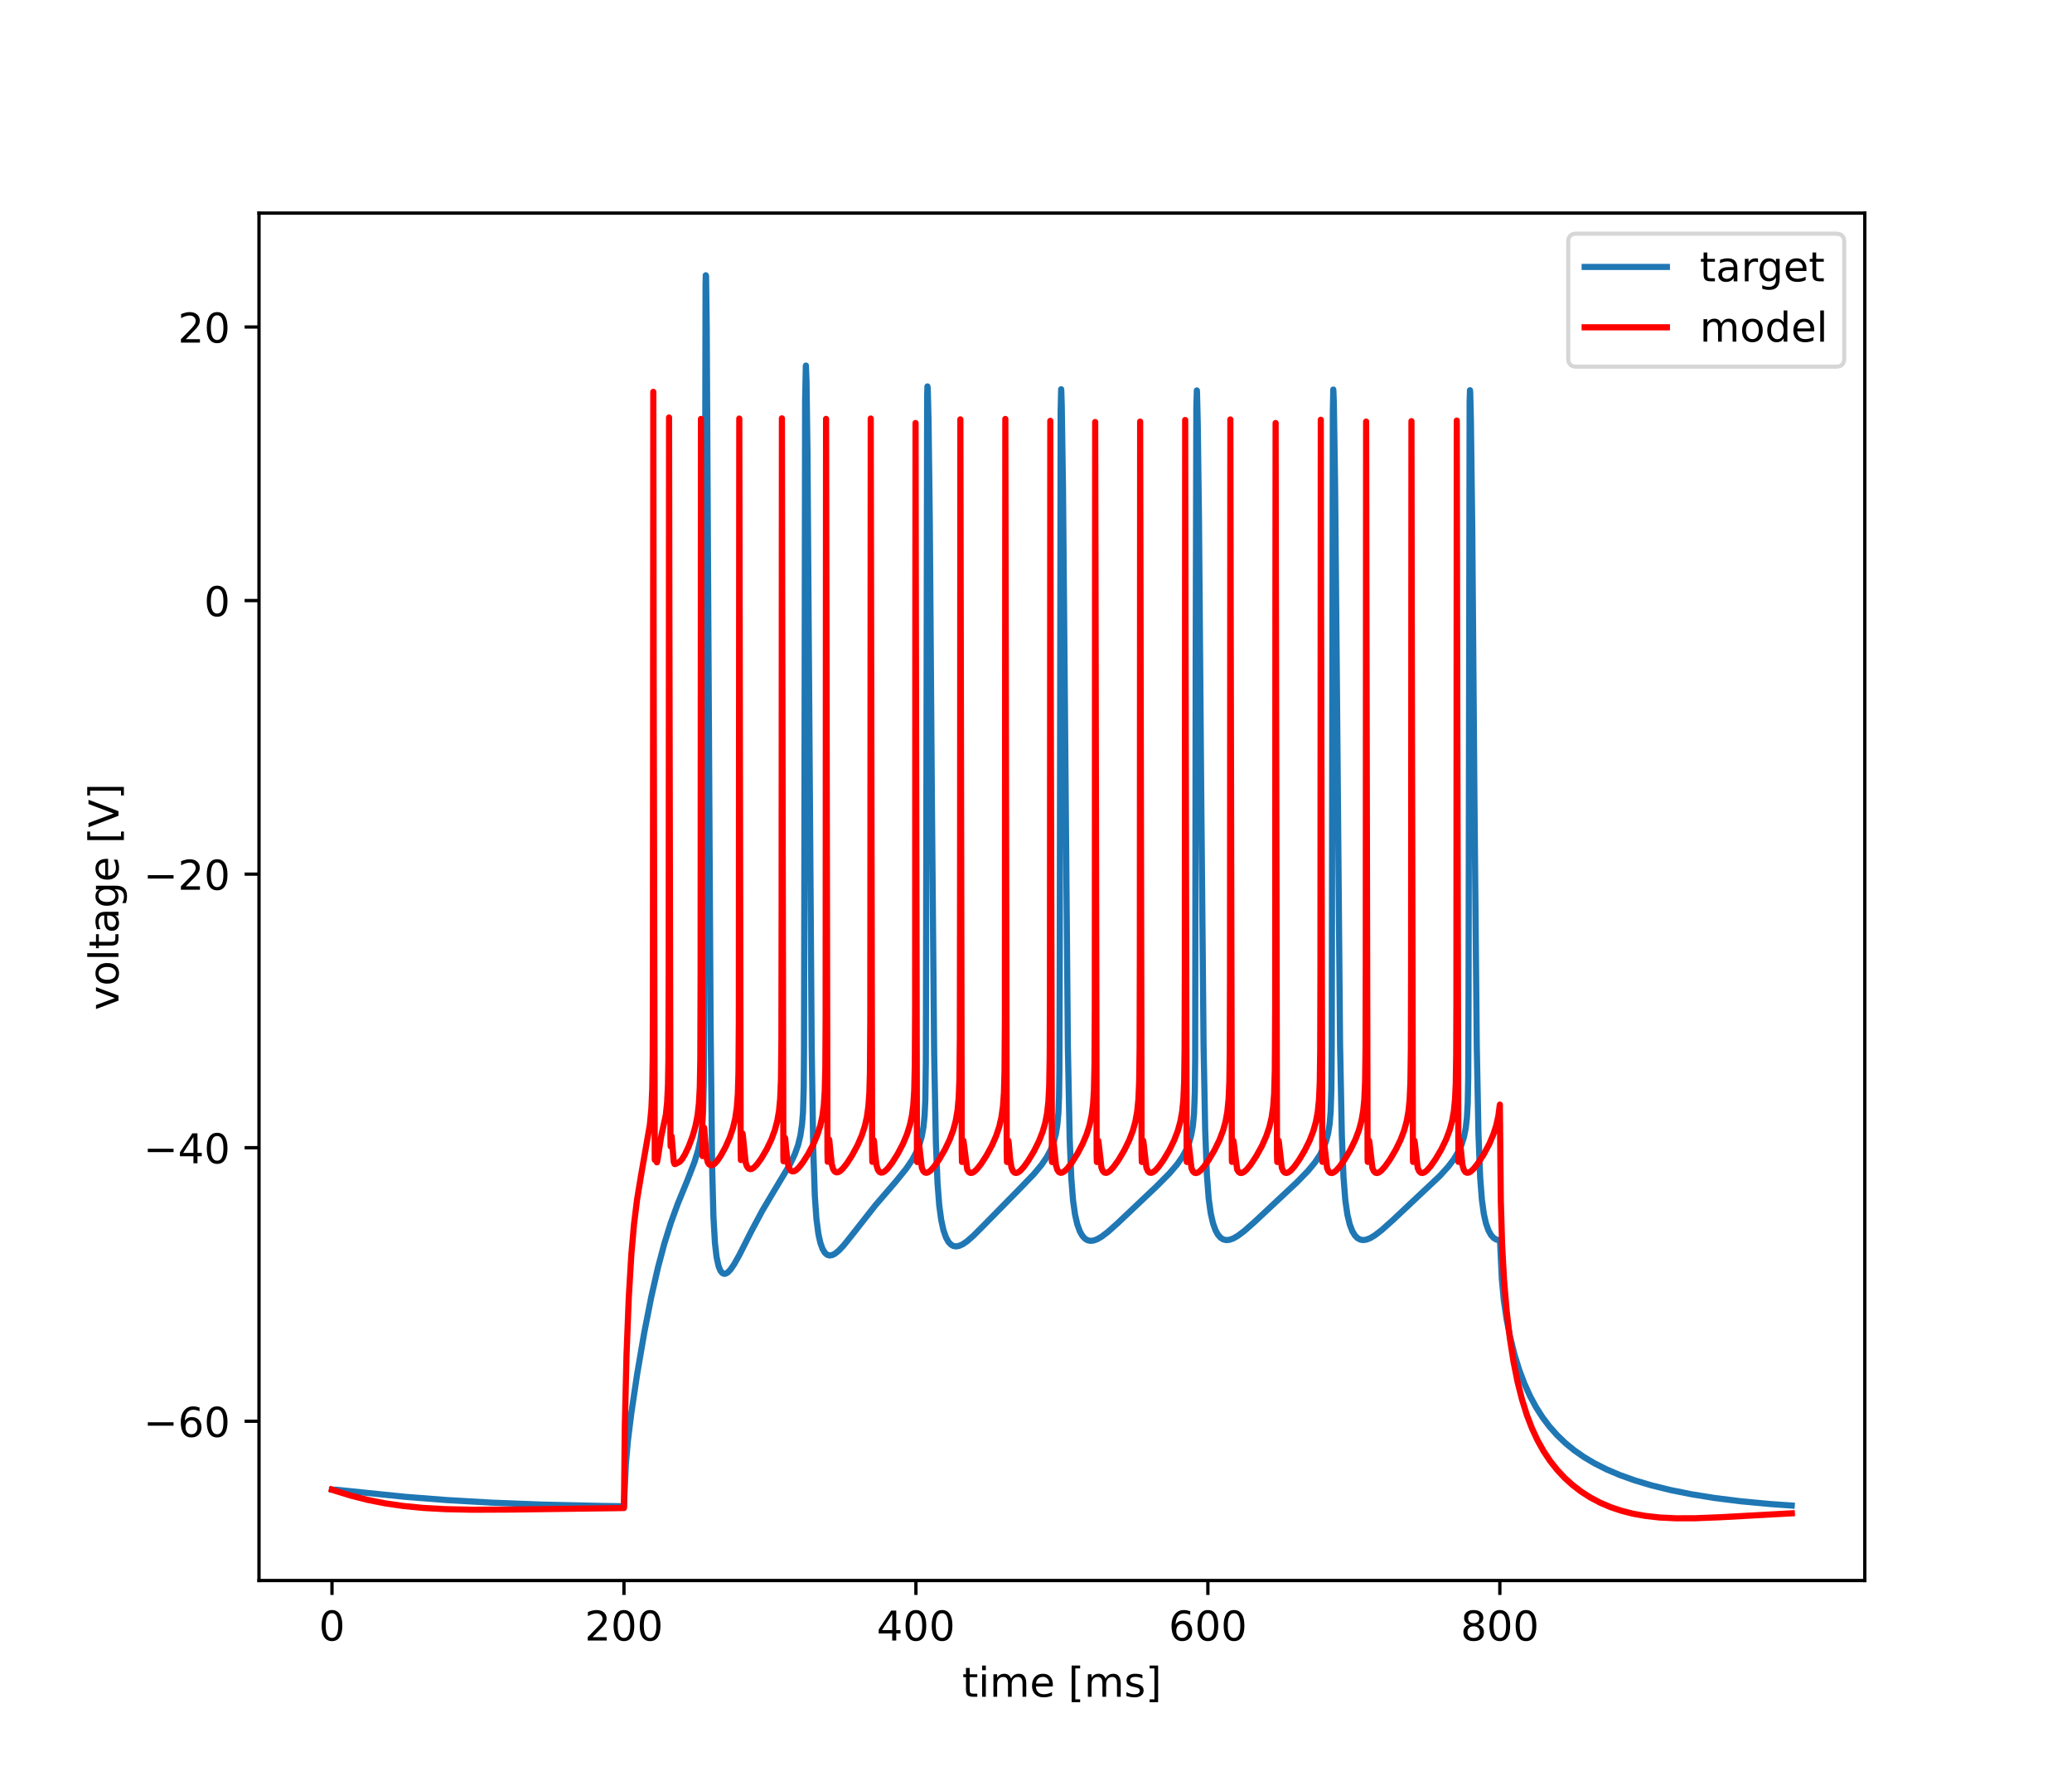 <?xml version="1.0" encoding="utf-8" standalone="no"?>
<!DOCTYPE svg PUBLIC "-//W3C//DTD SVG 1.1//EN"
  "http://www.w3.org/Graphics/SVG/1.1/DTD/svg11.dtd">
<!-- Created with matplotlib (https://matplotlib.org/) -->
<svg height="432pt" version="1.1" viewBox="0 0 504 432" width="504pt" xmlns="http://www.w3.org/2000/svg" xmlns:xlink="http://www.w3.org/1999/xlink">
 <defs>
  <style type="text/css">*{stroke-linecap:butt;stroke-linejoin:round;}</style>
 </defs>
 <g id="figure_1">
  <g id="patch_1">
   <path d="M 0 432 
L 504 432 
L 504 0 
L 0 0 
z
" style="fill:#ffffff;"/>
  </g>
  <g id="axes_1">
   <g id="patch_2">
    <path d="M 63 384.48 
L 453.6 384.48 
L 453.6 51.84 
L 63 51.84 
z
" style="fill:#ffffff;"/>
   </g>
   <g id="matplotlib.axis_1">
    <g id="xtick_1">
     <g id="line2d_1">
      <defs>
       <path d="M 0 0 
L 0 3.5 
" id="m7a69e74889" style="stroke:#000000;stroke-width:0.8;"/>
      </defs>
      <g>
       <use style="stroke:#000000;stroke-width:0.8;" x="80.755" xlink:href="#m7a69e74889" y="384.48"/>
      </g>
     </g>
     <g id="text_1">
      <!-- 0 -->
      <g transform="translate(77.573 399.078)scale(0.1 -0.1)">
       <defs>
        <path d="M 31.781 66.406 
Q 24.172 66.406 20.328 58.906 
Q 16.5 51.422 16.5 36.375 
Q 16.5 21.391 20.328 13.891 
Q 24.172 6.391 31.781 6.391 
Q 39.453 6.391 43.281 13.891 
Q 47.125 21.391 47.125 36.375 
Q 47.125 51.422 43.281 58.906 
Q 39.453 66.406 31.781 66.406 
z
M 31.781 74.219 
Q 44.047 74.219 50.516 64.516 
Q 56.984 54.828 56.984 36.375 
Q 56.984 17.969 50.516 8.266 
Q 44.047 -1.422 31.781 -1.422 
Q 19.531 -1.422 13.062 8.266 
Q 6.594 17.969 6.594 36.375 
Q 6.594 54.828 13.062 64.516 
Q 19.531 74.219 31.781 74.219 
z
" id="DejaVuSans-48"/>
       </defs>
       <use xlink:href="#DejaVuSans-48"/>
      </g>
     </g>
    </g>
    <g id="xtick_2">
     <g id="line2d_2">
      <g>
       <use style="stroke:#000000;stroke-width:0.8;" x="151.773" xlink:href="#m7a69e74889" y="384.48"/>
      </g>
     </g>
     <g id="text_2">
      <!-- 200 -->
      <g transform="translate(142.229 399.078)scale(0.1 -0.1)">
       <defs>
        <path d="M 19.188 8.297 
L 53.609 8.297 
L 53.609 0 
L 7.328 0 
L 7.328 8.297 
Q 12.938 14.109 22.625 23.891 
Q 32.328 33.688 34.812 36.531 
Q 39.547 41.844 41.422 45.531 
Q 43.312 49.219 43.312 52.781 
Q 43.312 58.594 39.234 62.25 
Q 35.156 65.922 28.609 65.922 
Q 23.969 65.922 18.812 64.312 
Q 13.672 62.703 7.812 59.422 
L 7.812 69.391 
Q 13.766 71.781 18.938 73 
Q 24.125 74.219 28.422 74.219 
Q 39.75 74.219 46.484 68.547 
Q 53.219 62.891 53.219 53.422 
Q 53.219 48.922 51.531 44.891 
Q 49.859 40.875 45.406 35.406 
Q 44.188 33.984 37.641 27.219 
Q 31.109 20.453 19.188 8.297 
z
" id="DejaVuSans-50"/>
       </defs>
       <use xlink:href="#DejaVuSans-50"/>
       <use x="63.623" xlink:href="#DejaVuSans-48"/>
       <use x="127.246" xlink:href="#DejaVuSans-48"/>
      </g>
     </g>
    </g>
    <g id="xtick_3">
     <g id="line2d_3">
      <g>
       <use style="stroke:#000000;stroke-width:0.8;" x="222.791" xlink:href="#m7a69e74889" y="384.48"/>
      </g>
     </g>
     <g id="text_3">
      <!-- 400 -->
      <g transform="translate(213.247 399.078)scale(0.1 -0.1)">
       <defs>
        <path d="M 37.797 64.312 
L 12.891 25.391 
L 37.797 25.391 
z
M 35.203 72.906 
L 47.609 72.906 
L 47.609 25.391 
L 58.016 25.391 
L 58.016 17.188 
L 47.609 17.188 
L 47.609 0 
L 37.797 0 
L 37.797 17.188 
L 4.891 17.188 
L 4.891 26.703 
z
" id="DejaVuSans-52"/>
       </defs>
       <use xlink:href="#DejaVuSans-52"/>
       <use x="63.623" xlink:href="#DejaVuSans-48"/>
       <use x="127.246" xlink:href="#DejaVuSans-48"/>
      </g>
     </g>
    </g>
    <g id="xtick_4">
     <g id="line2d_4">
      <g>
       <use style="stroke:#000000;stroke-width:0.8;" x="293.809" xlink:href="#m7a69e74889" y="384.48"/>
      </g>
     </g>
     <g id="text_4">
      <!-- 600 -->
      <g transform="translate(284.265 399.078)scale(0.1 -0.1)">
       <defs>
        <path d="M 33.016 40.375 
Q 26.375 40.375 22.484 35.828 
Q 18.609 31.297 18.609 23.391 
Q 18.609 15.531 22.484 10.953 
Q 26.375 6.391 33.016 6.391 
Q 39.656 6.391 43.531 10.953 
Q 47.406 15.531 47.406 23.391 
Q 47.406 31.297 43.531 35.828 
Q 39.656 40.375 33.016 40.375 
z
M 52.594 71.297 
L 52.594 62.312 
Q 48.875 64.062 45.094 64.984 
Q 41.312 65.922 37.594 65.922 
Q 27.828 65.922 22.672 59.328 
Q 17.531 52.734 16.797 39.406 
Q 19.672 43.656 24.016 45.922 
Q 28.375 48.188 33.594 48.188 
Q 44.578 48.188 50.953 41.516 
Q 57.328 34.859 57.328 23.391 
Q 57.328 12.156 50.688 5.359 
Q 44.047 -1.422 33.016 -1.422 
Q 20.359 -1.422 13.672 8.266 
Q 6.984 17.969 6.984 36.375 
Q 6.984 53.656 15.188 63.938 
Q 23.391 74.219 37.203 74.219 
Q 40.922 74.219 44.703 73.484 
Q 48.484 72.75 52.594 71.297 
z
" id="DejaVuSans-54"/>
       </defs>
       <use xlink:href="#DejaVuSans-54"/>
       <use x="63.623" xlink:href="#DejaVuSans-48"/>
       <use x="127.246" xlink:href="#DejaVuSans-48"/>
      </g>
     </g>
    </g>
    <g id="xtick_5">
     <g id="line2d_5">
      <g>
       <use style="stroke:#000000;stroke-width:0.8;" x="364.827" xlink:href="#m7a69e74889" y="384.48"/>
      </g>
     </g>
     <g id="text_5">
      <!-- 800 -->
      <g transform="translate(355.284 399.078)scale(0.1 -0.1)">
       <defs>
        <path d="M 31.781 34.625 
Q 24.75 34.625 20.719 30.859 
Q 16.703 27.094 16.703 20.516 
Q 16.703 13.922 20.719 10.156 
Q 24.75 6.391 31.781 6.391 
Q 38.812 6.391 42.859 10.172 
Q 46.922 13.969 46.922 20.516 
Q 46.922 27.094 42.891 30.859 
Q 38.875 34.625 31.781 34.625 
z
M 21.922 38.812 
Q 15.578 40.375 12.031 44.719 
Q 8.5 49.078 8.5 55.328 
Q 8.5 64.062 14.719 69.141 
Q 20.953 74.219 31.781 74.219 
Q 42.672 74.219 48.875 69.141 
Q 55.078 64.062 55.078 55.328 
Q 55.078 49.078 51.531 44.719 
Q 48 40.375 41.703 38.812 
Q 48.828 37.156 52.797 32.312 
Q 56.781 27.484 56.781 20.516 
Q 56.781 9.906 50.312 4.234 
Q 43.844 -1.422 31.781 -1.422 
Q 19.734 -1.422 13.25 4.234 
Q 6.781 9.906 6.781 20.516 
Q 6.781 27.484 10.781 32.312 
Q 14.797 37.156 21.922 38.812 
z
M 18.312 54.391 
Q 18.312 48.734 21.844 45.562 
Q 25.391 42.391 31.781 42.391 
Q 38.141 42.391 41.719 45.562 
Q 45.312 48.734 45.312 54.391 
Q 45.312 60.062 41.719 63.234 
Q 38.141 66.406 31.781 66.406 
Q 25.391 66.406 21.844 63.234 
Q 18.312 60.062 18.312 54.391 
z
" id="DejaVuSans-56"/>
       </defs>
       <use xlink:href="#DejaVuSans-56"/>
       <use x="63.623" xlink:href="#DejaVuSans-48"/>
       <use x="127.246" xlink:href="#DejaVuSans-48"/>
      </g>
     </g>
    </g>
    <g id="text_6">
     <!-- time [ms] -->
     <g transform="translate(234.038 412.757)scale(0.1 -0.1)">
      <defs>
       <path d="M 18.312 70.219 
L 18.312 54.688 
L 36.812 54.688 
L 36.812 47.703 
L 18.312 47.703 
L 18.312 18.016 
Q 18.312 11.328 20.141 9.422 
Q 21.969 7.516 27.594 7.516 
L 36.812 7.516 
L 36.812 0 
L 27.594 0 
Q 17.188 0 13.234 3.875 
Q 9.281 7.766 9.281 18.016 
L 9.281 47.703 
L 2.688 47.703 
L 2.688 54.688 
L 9.281 54.688 
L 9.281 70.219 
z
" id="DejaVuSans-116"/>
       <path d="M 9.422 54.688 
L 18.406 54.688 
L 18.406 0 
L 9.422 0 
z
M 9.422 75.984 
L 18.406 75.984 
L 18.406 64.594 
L 9.422 64.594 
z
" id="DejaVuSans-105"/>
       <path d="M 52 44.188 
Q 55.375 50.25 60.062 53.125 
Q 64.75 56 71.094 56 
Q 79.641 56 84.281 50.016 
Q 88.922 44.047 88.922 33.016 
L 88.922 0 
L 79.891 0 
L 79.891 32.719 
Q 79.891 40.578 77.094 44.375 
Q 74.312 48.188 68.609 48.188 
Q 61.625 48.188 57.562 43.547 
Q 53.516 38.922 53.516 30.906 
L 53.516 0 
L 44.484 0 
L 44.484 32.719 
Q 44.484 40.625 41.703 44.406 
Q 38.922 48.188 33.109 48.188 
Q 26.219 48.188 22.156 43.531 
Q 18.109 38.875 18.109 30.906 
L 18.109 0 
L 9.078 0 
L 9.078 54.688 
L 18.109 54.688 
L 18.109 46.188 
Q 21.188 51.219 25.484 53.609 
Q 29.781 56 35.688 56 
Q 41.656 56 45.828 52.969 
Q 50 49.953 52 44.188 
z
" id="DejaVuSans-109"/>
       <path d="M 56.203 29.594 
L 56.203 25.203 
L 14.891 25.203 
Q 15.484 15.922 20.484 11.062 
Q 25.484 6.203 34.422 6.203 
Q 39.594 6.203 44.453 7.469 
Q 49.312 8.734 54.109 11.281 
L 54.109 2.781 
Q 49.266 0.734 44.188 -0.344 
Q 39.109 -1.422 33.891 -1.422 
Q 20.797 -1.422 13.156 6.188 
Q 5.516 13.812 5.516 26.812 
Q 5.516 40.234 12.766 48.109 
Q 20.016 56 32.328 56 
Q 43.359 56 49.781 48.891 
Q 56.203 41.797 56.203 29.594 
z
M 47.219 32.234 
Q 47.125 39.594 43.094 43.984 
Q 39.062 48.391 32.422 48.391 
Q 24.906 48.391 20.391 44.141 
Q 15.875 39.891 15.188 32.172 
z
" id="DejaVuSans-101"/>
       <path id="DejaVuSans-32"/>
       <path d="M 8.594 75.984 
L 29.297 75.984 
L 29.297 69 
L 17.578 69 
L 17.578 -6.203 
L 29.297 -6.203 
L 29.297 -13.188 
L 8.594 -13.188 
z
" id="DejaVuSans-91"/>
       <path d="M 44.281 53.078 
L 44.281 44.578 
Q 40.484 46.531 36.375 47.5 
Q 32.281 48.484 27.875 48.484 
Q 21.188 48.484 17.844 46.438 
Q 14.5 44.391 14.5 40.281 
Q 14.5 37.156 16.891 35.375 
Q 19.281 33.594 26.516 31.984 
L 29.594 31.297 
Q 39.156 29.25 43.188 25.516 
Q 47.219 21.781 47.219 15.094 
Q 47.219 7.469 41.188 3.016 
Q 35.156 -1.422 24.609 -1.422 
Q 20.219 -1.422 15.453 -0.562 
Q 10.688 0.297 5.422 2 
L 5.422 11.281 
Q 10.406 8.688 15.234 7.391 
Q 20.062 6.109 24.812 6.109 
Q 31.156 6.109 34.562 8.281 
Q 37.984 10.453 37.984 14.406 
Q 37.984 18.062 35.516 20.016 
Q 33.062 21.969 24.703 23.781 
L 21.578 24.516 
Q 13.234 26.266 9.516 29.906 
Q 5.812 33.547 5.812 39.891 
Q 5.812 47.609 11.281 51.797 
Q 16.75 56 26.812 56 
Q 31.781 56 36.172 55.266 
Q 40.578 54.547 44.281 53.078 
z
" id="DejaVuSans-115"/>
       <path d="M 30.422 75.984 
L 30.422 -13.188 
L 9.719 -13.188 
L 9.719 -6.203 
L 21.391 -6.203 
L 21.391 69 
L 9.719 69 
L 9.719 75.984 
z
" id="DejaVuSans-93"/>
      </defs>
      <use xlink:href="#DejaVuSans-116"/>
      <use x="39.209" xlink:href="#DejaVuSans-105"/>
      <use x="66.992" xlink:href="#DejaVuSans-109"/>
      <use x="164.404" xlink:href="#DejaVuSans-101"/>
      <use x="225.928" xlink:href="#DejaVuSans-32"/>
      <use x="257.715" xlink:href="#DejaVuSans-91"/>
      <use x="296.729" xlink:href="#DejaVuSans-109"/>
      <use x="394.141" xlink:href="#DejaVuSans-115"/>
      <use x="446.24" xlink:href="#DejaVuSans-93"/>
     </g>
    </g>
   </g>
   <g id="matplotlib.axis_2">
    <g id="ytick_1">
     <g id="line2d_6">
      <defs>
       <path d="M 0 0 
L -3.5 0 
" id="m05543da976" style="stroke:#000000;stroke-width:0.8;"/>
      </defs>
      <g>
       <use style="stroke:#000000;stroke-width:0.8;" x="63" xlink:href="#m05543da976" y="345.734"/>
      </g>
     </g>
     <g id="text_7">
      <!-- −60 -->
      <g transform="translate(34.895 349.534)scale(0.1 -0.1)">
       <defs>
        <path d="M 10.594 35.5 
L 73.188 35.5 
L 73.188 27.203 
L 10.594 27.203 
z
" id="DejaVuSans-8722"/>
       </defs>
       <use xlink:href="#DejaVuSans-8722"/>
       <use x="83.789" xlink:href="#DejaVuSans-54"/>
       <use x="147.412" xlink:href="#DejaVuSans-48"/>
      </g>
     </g>
    </g>
    <g id="ytick_2">
     <g id="line2d_7">
      <g>
       <use style="stroke:#000000;stroke-width:0.8;" x="63" xlink:href="#m05543da976" y="279.187"/>
      </g>
     </g>
     <g id="text_8">
      <!-- −40 -->
      <g transform="translate(34.895 282.986)scale(0.1 -0.1)">
       <use xlink:href="#DejaVuSans-8722"/>
       <use x="83.789" xlink:href="#DejaVuSans-52"/>
       <use x="147.412" xlink:href="#DejaVuSans-48"/>
      </g>
     </g>
    </g>
    <g id="ytick_3">
     <g id="line2d_8">
      <g>
       <use style="stroke:#000000;stroke-width:0.8;" x="63" xlink:href="#m05543da976" y="212.639"/>
      </g>
     </g>
     <g id="text_9">
      <!-- −20 -->
      <g transform="translate(34.895 216.438)scale(0.1 -0.1)">
       <use xlink:href="#DejaVuSans-8722"/>
       <use x="83.789" xlink:href="#DejaVuSans-50"/>
       <use x="147.412" xlink:href="#DejaVuSans-48"/>
      </g>
     </g>
    </g>
    <g id="ytick_4">
     <g id="line2d_9">
      <g>
       <use style="stroke:#000000;stroke-width:0.8;" x="63" xlink:href="#m05543da976" y="146.091"/>
      </g>
     </g>
     <g id="text_10">
      <!-- 0 -->
      <g transform="translate(49.638 149.891)scale(0.1 -0.1)">
       <use xlink:href="#DejaVuSans-48"/>
      </g>
     </g>
    </g>
    <g id="ytick_5">
     <g id="line2d_10">
      <g>
       <use style="stroke:#000000;stroke-width:0.8;" x="63" xlink:href="#m05543da976" y="79.544"/>
      </g>
     </g>
     <g id="text_11">
      <!-- 20 -->
      <g transform="translate(43.275 83.343)scale(0.1 -0.1)">
       <use xlink:href="#DejaVuSans-50"/>
       <use x="63.623" xlink:href="#DejaVuSans-48"/>
      </g>
     </g>
    </g>
    <g id="text_12">
     <!-- voltage [V] -->
     <g transform="translate(28.816 245.754)rotate(-90)scale(0.1 -0.1)">
      <defs>
       <path d="M 2.984 54.688 
L 12.5 54.688 
L 29.594 8.797 
L 46.688 54.688 
L 56.203 54.688 
L 35.688 0 
L 23.484 0 
z
" id="DejaVuSans-118"/>
       <path d="M 30.609 48.391 
Q 23.391 48.391 19.188 42.75 
Q 14.984 37.109 14.984 27.297 
Q 14.984 17.484 19.156 11.844 
Q 23.344 6.203 30.609 6.203 
Q 37.797 6.203 41.984 11.859 
Q 46.188 17.531 46.188 27.297 
Q 46.188 37.016 41.984 42.703 
Q 37.797 48.391 30.609 48.391 
z
M 30.609 56 
Q 42.328 56 49.016 48.375 
Q 55.719 40.766 55.719 27.297 
Q 55.719 13.875 49.016 6.219 
Q 42.328 -1.422 30.609 -1.422 
Q 18.844 -1.422 12.172 6.219 
Q 5.516 13.875 5.516 27.297 
Q 5.516 40.766 12.172 48.375 
Q 18.844 56 30.609 56 
z
" id="DejaVuSans-111"/>
       <path d="M 9.422 75.984 
L 18.406 75.984 
L 18.406 0 
L 9.422 0 
z
" id="DejaVuSans-108"/>
       <path d="M 34.281 27.484 
Q 23.391 27.484 19.188 25 
Q 14.984 22.516 14.984 16.5 
Q 14.984 11.719 18.141 8.906 
Q 21.297 6.109 26.703 6.109 
Q 34.188 6.109 38.703 11.406 
Q 43.219 16.703 43.219 25.484 
L 43.219 27.484 
z
M 52.203 31.203 
L 52.203 0 
L 43.219 0 
L 43.219 8.297 
Q 40.141 3.328 35.547 0.953 
Q 30.953 -1.422 24.312 -1.422 
Q 15.922 -1.422 10.953 3.297 
Q 6 8.016 6 15.922 
Q 6 25.141 12.172 29.828 
Q 18.359 34.516 30.609 34.516 
L 43.219 34.516 
L 43.219 35.406 
Q 43.219 41.609 39.141 45 
Q 35.062 48.391 27.688 48.391 
Q 23 48.391 18.547 47.266 
Q 14.109 46.141 10.016 43.891 
L 10.016 52.203 
Q 14.938 54.109 19.578 55.047 
Q 24.219 56 28.609 56 
Q 40.484 56 46.344 49.844 
Q 52.203 43.703 52.203 31.203 
z
" id="DejaVuSans-97"/>
       <path d="M 45.406 27.984 
Q 45.406 37.75 41.375 43.109 
Q 37.359 48.484 30.078 48.484 
Q 22.859 48.484 18.828 43.109 
Q 14.797 37.75 14.797 27.984 
Q 14.797 18.266 18.828 12.891 
Q 22.859 7.516 30.078 7.516 
Q 37.359 7.516 41.375 12.891 
Q 45.406 18.266 45.406 27.984 
z
M 54.391 6.781 
Q 54.391 -7.172 48.188 -13.984 
Q 42 -20.797 29.203 -20.797 
Q 24.469 -20.797 20.266 -20.094 
Q 16.062 -19.391 12.109 -17.922 
L 12.109 -9.188 
Q 16.062 -11.328 19.922 -12.344 
Q 23.781 -13.375 27.781 -13.375 
Q 36.625 -13.375 41.016 -8.766 
Q 45.406 -4.156 45.406 5.172 
L 45.406 9.625 
Q 42.625 4.781 38.281 2.391 
Q 33.938 0 27.875 0 
Q 17.828 0 11.672 7.656 
Q 5.516 15.328 5.516 27.984 
Q 5.516 40.672 11.672 48.328 
Q 17.828 56 27.875 56 
Q 33.938 56 38.281 53.609 
Q 42.625 51.219 45.406 46.391 
L 45.406 54.688 
L 54.391 54.688 
z
" id="DejaVuSans-103"/>
       <path d="M 28.609 0 
L 0.781 72.906 
L 11.078 72.906 
L 34.188 11.531 
L 57.328 72.906 
L 67.578 72.906 
L 39.797 0 
z
" id="DejaVuSans-86"/>
      </defs>
      <use xlink:href="#DejaVuSans-118"/>
      <use x="59.18" xlink:href="#DejaVuSans-111"/>
      <use x="120.361" xlink:href="#DejaVuSans-108"/>
      <use x="148.145" xlink:href="#DejaVuSans-116"/>
      <use x="187.354" xlink:href="#DejaVuSans-97"/>
      <use x="248.633" xlink:href="#DejaVuSans-103"/>
      <use x="312.109" xlink:href="#DejaVuSans-101"/>
      <use x="373.633" xlink:href="#DejaVuSans-32"/>
      <use x="405.42" xlink:href="#DejaVuSans-91"/>
      <use x="444.434" xlink:href="#DejaVuSans-86"/>
      <use x="512.842" xlink:href="#DejaVuSans-93"/>
     </g>
    </g>
   </g>
   <g id="line2d_11">
    <path clip-path="url(#p10a64692ec)" d="M 80.755 362.371 
L 81.696 362.383 
L 85.744 362.802 
L 98.562 364.114 
L 108.665 364.905 
L 119.566 365.531 
L 131.763 366.004 
L 146.074 366.329 
L 151.773 366.407 
L 151.862 364.402 
L 152.234 356.232 
L 152.731 350.513 
L 153.566 343.756 
L 154.986 334.236 
L 156.726 324.093 
L 158.413 315.517 
L 160.029 308.413 
L 161.591 302.537 
L 163.153 297.531 
L 164.84 292.892 
L 167.237 287.034 
L 168.941 282.638 
L 169.794 279.836 
L 170.362 277.224 
L 170.752 274.394 
L 171.036 270.328 
L 171.196 263.161 
L 171.249 255.193 
L 171.622 69.282 
L 171.676 66.96 
L 171.747 67.199 
L 171.906 79.926 
L 172.19 132.189 
L 172.847 249.53 
L 173.22 283.761 
L 173.54 296.037 
L 173.913 302.438 
L 174.303 305.788 
L 174.783 307.981 
L 175.226 309.086 
L 175.688 309.673 
L 176.096 309.866 
L 176.523 309.822 
L 177.02 309.532 
L 177.677 308.852 
L 178.529 307.625 
L 179.772 305.42 
L 182.808 299.415 
L 185.471 294.437 
L 188.134 289.956 
L 192.218 283.141 
L 193.336 280.764 
L 194.117 278.571 
L 194.685 276.256 
L 195.094 273.485 
L 195.325 270.551 
L 195.502 264.649 
L 195.573 255.491 
L 195.626 228.232 
L 195.84 97.527 
L 196.017 88.967 
L 196.035 88.926 
L 196.177 92.635 
L 196.408 109.571 
L 196.745 157.978 
L 197.437 254.77 
L 197.81 279.301 
L 198.201 290.928 
L 198.591 296.518 
L 199.071 300.184 
L 199.55 302.335 
L 200.083 303.817 
L 200.651 304.753 
L 201.219 305.242 
L 201.787 305.408 
L 202.391 305.324 
L 203.083 304.983 
L 203.989 304.26 
L 205.232 302.942 
L 207.22 300.459 
L 212.99 293.123 
L 217.855 287.475 
L 220.412 284.316 
L 221.885 282.15 
L 222.915 280.245 
L 223.661 278.409 
L 224.229 276.398 
L 224.637 274.091 
L 224.904 271.387 
L 225.081 267.66 
L 225.206 258.483 
L 225.241 245.086 
L 225.525 96.331 
L 225.596 94 
L 225.667 94.548 
L 225.862 102.406 
L 226.164 126.579 
L 226.679 195.063 
L 227.23 256.344 
L 227.638 277.542 
L 228.046 287.782 
L 228.455 293.108 
L 228.934 296.71 
L 229.502 299.298 
L 230.106 301.022 
L 230.692 302.085 
L 231.313 302.762 
L 231.899 303.093 
L 232.538 303.201 
L 233.266 303.082 
L 234.154 302.686 
L 235.237 301.947 
L 236.781 300.599 
L 239.32 298.049 
L 247.416 289.81 
L 251.447 285.642 
L 253.346 283.359 
L 254.643 281.459 
L 255.601 279.653 
L 256.276 277.93 
L 256.809 275.949 
L 257.181 273.716 
L 257.448 270.74 
L 257.608 266.826 
L 257.696 260.371 
L 257.767 237.393 
L 257.998 99.915 
L 258.122 94.687 
L 258.158 95.291 
L 258.264 98.741 
L 258.566 118.979 
L 258.957 162.993 
L 259.756 254.906 
L 260.182 276.655 
L 260.59 286.711 
L 261.016 292.054 
L 261.496 295.446 
L 262.028 297.769 
L 262.65 299.502 
L 263.271 300.612 
L 263.893 301.302 
L 264.532 301.694 
L 265.207 301.847 
L 265.952 301.783 
L 266.84 301.473 
L 267.958 300.832 
L 269.45 299.703 
L 271.722 297.681 
L 281.203 288.712 
L 284.452 285.445 
L 286.299 283.285 
L 287.577 281.465 
L 288.518 279.756 
L 289.246 277.966 
L 289.779 276.052 
L 290.152 273.931 
L 290.436 270.972 
L 290.631 265.88 
L 290.72 257.547 
L 290.844 160.979 
L 291.004 99.061 
L 291.128 94.978 
L 291.164 95.503 
L 291.341 102.896 
L 291.643 126.368 
L 292.176 191.771 
L 292.762 254.401 
L 293.152 274.789 
L 293.561 285.63 
L 294.004 291.523 
L 294.484 295.046 
L 295.052 297.559 
L 295.673 299.291 
L 296.277 300.378 
L 296.916 301.098 
L 297.555 301.498 
L 298.248 301.664 
L 299.029 301.6 
L 299.952 301.279 
L 301.142 300.595 
L 302.686 299.428 
L 305.154 297.248 
L 315.452 287.613 
L 318.151 284.838 
L 319.837 282.795 
L 321.062 280.96 
L 321.95 279.224 
L 322.589 277.509 
L 323.069 275.623 
L 323.424 273.364 
L 323.672 270.441 
L 323.85 264.948 
L 323.939 254.162 
L 323.974 233.753 
L 324.205 100.298 
L 324.311 94.762 
L 324.347 95.237 
L 324.453 98.231 
L 324.755 118.15 
L 325.164 163.426 
L 325.963 254.223 
L 326.389 276.057 
L 326.797 286.34 
L 327.241 291.958 
L 327.738 295.429 
L 328.306 297.81 
L 328.928 299.454 
L 329.584 300.551 
L 330.224 301.196 
L 330.881 301.546 
L 331.555 301.659 
L 332.354 301.553 
L 333.295 301.186 
L 334.485 300.469 
L 336.136 299.189 
L 338.835 296.775 
L 350.198 286.085 
L 352.275 283.797 
L 353.677 281.941 
L 354.725 280.196 
L 355.506 278.46 
L 356.092 276.603 
L 356.518 274.499 
L 356.82 271.883 
L 357.015 268.342 
L 357.14 261.978 
L 357.211 243.057 
L 357.477 97.748 
L 357.566 94.924 
L 357.619 95.504 
L 357.779 101.998 
L 358.116 128.415 
L 358.649 194.402 
L 359.217 254.648 
L 359.625 275.789 
L 360.034 286.307 
L 360.46 291.86 
L 360.939 295.328 
L 361.454 297.601 
L 362.058 299.304 
L 362.679 300.427 
L 363.318 301.141 
L 363.975 301.541 
L 364.65 301.692 
L 364.863 301.696 
L 364.969 303.886 
L 365.307 311.122 
L 365.786 316.224 
L 366.461 320.827 
L 367.348 325.345 
L 368.396 329.538 
L 369.532 333.215 
L 370.775 336.526 
L 372.16 339.59 
L 373.634 342.318 
L 375.214 344.787 
L 376.9 347.022 
L 378.729 349.085 
L 380.735 351.012 
L 382.901 352.784 
L 385.281 354.441 
L 387.89 355.988 
L 390.82 357.46 
L 394.051 358.831 
L 397.673 360.124 
L 401.739 361.335 
L 406.337 362.468 
L 411.451 363.495 
L 417.168 364.414 
L 423.577 365.214 
L 430.732 365.88 
L 435.828 366.236 
L 435.828 366.236 
" style="fill:none;stroke:#1f77b4;stroke-linecap:square;stroke-width:1.5;"/>
   </g>
   <g id="line2d_12">
    <path clip-path="url(#p10a64692ec)" d="M 80.755 362.371 
L 81.287 362.575 
L 85.442 363.852 
L 89.525 364.884 
L 93.68 365.703 
L 98.083 366.342 
L 102.894 366.812 
L 108.381 367.118 
L 115.056 367.257 
L 124.466 367.212 
L 151.773 366.846 
L 151.986 346.747 
L 152.394 329.712 
L 152.945 315.667 
L 153.566 305.242 
L 154.223 297.776 
L 154.969 291.777 
L 155.91 286.06 
L 158.076 273.619 
L 158.448 269.612 
L 158.661 264.748 
L 158.768 257.418 
L 158.821 241.72 
L 158.91 95.321 
L 158.999 163.732 
L 159.265 281.998 
L 159.283 282.168 
L 159.318 281.873 
L 159.443 280.612 
L 159.496 280.822 
L 159.78 282.748 
L 159.833 282.669 
L 159.993 281.81 
L 160.828 276.467 
L 161.964 271.173 
L 162.283 268.1 
L 162.479 264.032 
L 162.585 257.78 
L 162.656 236.484 
L 162.745 101.561 
L 162.816 147.945 
L 163.082 276.69 
L 163.136 278.882 
L 163.207 278.041 
L 163.349 276.38 
L 163.384 276.488 
L 163.508 278.067 
L 163.881 282.657 
L 164.094 283.166 
L 164.29 283.162 
L 165.355 282.598 
L 165.888 282.006 
L 166.598 280.841 
L 167.557 278.807 
L 168.498 276.298 
L 169.19 273.843 
L 169.687 271.252 
L 170.007 268.44 
L 170.22 264.535 
L 170.344 257.826 
L 170.415 237.269 
L 170.504 101.909 
L 170.575 147.538 
L 170.859 280.556 
L 170.894 281.229 
L 170.948 280.242 
L 171.249 274.29 
L 171.303 274.497 
L 171.463 276.603 
L 171.871 281.59 
L 172.173 282.77 
L 172.51 283.258 
L 172.901 283.455 
L 173.309 283.415 
L 173.788 283.124 
L 174.428 282.443 
L 175.333 281.123 
L 176.469 279.057 
L 177.499 276.732 
L 178.28 274.42 
L 178.831 272.102 
L 179.221 269.455 
L 179.47 266.218 
L 179.63 260.873 
L 179.718 248.238 
L 179.772 173.816 
L 179.825 101.821 
L 179.878 130.655 
L 180.162 279.816 
L 180.216 282.194 
L 180.287 281.033 
L 180.571 275.729 
L 180.606 275.718 
L 180.624 275.76 
L 180.73 276.572 
L 181.387 282.883 
L 181.725 283.809 
L 182.115 284.268 
L 182.506 284.406 
L 182.932 284.316 
L 183.465 283.957 
L 184.21 283.16 
L 185.258 281.689 
L 186.518 279.53 
L 187.637 277.183 
L 188.471 274.926 
L 189.075 272.658 
L 189.501 270.172 
L 189.785 267.146 
L 189.963 262.734 
L 190.069 253.248 
L 190.123 222.121 
L 190.194 101.768 
L 190.265 143.871 
L 190.549 281.384 
L 190.584 282.484 
L 190.655 281.474 
L 190.939 276.773 
L 191.01 277.055 
L 191.223 279.516 
L 191.596 282.895 
L 191.934 284.123 
L 192.306 284.71 
L 192.697 284.943 
L 193.105 284.931 
L 193.602 284.677 
L 194.277 284.055 
L 195.236 282.843 
L 196.514 280.851 
L 197.793 278.455 
L 198.787 276.134 
L 199.515 273.874 
L 200.03 271.546 
L 200.385 268.887 
L 200.615 265.41 
L 200.758 259.53 
L 200.829 247.699 
L 200.882 168.609 
L 200.935 101.897 
L 200.988 131.847 
L 201.272 280.297 
L 201.326 282.609 
L 201.397 281.543 
L 201.663 277.194 
L 201.716 277.356 
L 201.876 279.017 
L 202.302 283.125 
L 202.639 284.364 
L 203.012 284.949 
L 203.403 285.178 
L 203.811 285.165 
L 204.308 284.911 
L 204.983 284.292 
L 205.96 283.065 
L 207.273 281.033 
L 208.587 278.596 
L 209.599 276.269 
L 210.345 274 
L 210.878 271.647 
L 211.233 269.072 
L 211.464 265.826 
L 211.606 260.837 
L 211.694 248.077 
L 211.748 172.213 
L 211.801 101.813 
L 211.854 130.997 
L 212.138 280.219 
L 212.191 282.635 
L 212.262 281.615 
L 212.529 277.346 
L 212.6 277.655 
L 212.848 280.577 
L 213.203 283.457 
L 213.541 284.551 
L 213.914 285.067 
L 214.304 285.254 
L 214.73 285.205 
L 215.245 284.906 
L 215.955 284.215 
L 216.985 282.876 
L 218.335 280.74 
L 219.631 278.277 
L 220.607 275.958 
L 221.317 273.705 
L 221.814 271.399 
L 222.152 268.818 
L 222.383 265.263 
L 222.525 259.035 
L 222.596 245.254 
L 222.649 149.23 
L 222.702 102.903 
L 222.755 136.779 
L 223.039 280.897 
L 223.093 282.678 
L 223.146 281.9 
L 223.412 277.418 
L 223.43 277.431 
L 223.519 277.968 
L 224.229 284.071 
L 224.584 284.869 
L 224.975 285.225 
L 225.365 285.297 
L 225.827 285.142 
L 226.431 284.676 
L 227.283 283.707 
L 228.49 281.972 
L 229.875 279.59 
L 231.029 277.175 
L 231.881 274.879 
L 232.485 272.613 
L 232.911 270.125 
L 233.195 267.076 
L 233.373 262.565 
L 233.479 252.443 
L 233.532 215.469 
L 233.603 102.013 
L 233.657 132.702 
L 233.941 280.441 
L 233.994 282.666 
L 234.065 281.592 
L 234.314 277.459 
L 234.331 277.464 
L 234.402 277.819 
L 235.272 284.51 
L 235.645 285.098 
L 236.036 285.321 
L 236.444 285.303 
L 236.941 285.046 
L 237.634 284.408 
L 238.628 283.156 
L 239.96 281.1 
L 241.291 278.645 
L 242.321 276.293 
L 243.067 274.045 
L 243.599 271.727 
L 243.972 269.053 
L 244.203 265.796 
L 244.345 260.761 
L 244.434 247.654 
L 244.487 168.228 
L 244.54 101.916 
L 244.593 131.932 
L 244.878 280.343 
L 244.931 282.659 
L 245.002 281.616 
L 245.25 277.467 
L 245.268 277.472 
L 245.339 277.824 
L 245.694 281.915 
L 246.032 283.986 
L 246.369 284.831 
L 246.742 285.227 
L 247.132 285.341 
L 247.576 285.229 
L 248.144 284.833 
L 248.943 283.976 
L 250.097 282.382 
L 251.5 280.053 
L 252.707 277.634 
L 253.613 275.332 
L 254.252 273.118 
L 254.714 270.706 
L 255.015 267.97 
L 255.211 264.233 
L 255.335 257.001 
L 255.388 244.12 
L 255.477 102.382 
L 255.584 165.97 
L 255.868 282.565 
L 255.885 282.674 
L 255.921 282.241 
L 256.205 277.453 
L 256.24 277.531 
L 256.365 278.641 
L 256.862 283.456 
L 257.199 284.587 
L 257.572 285.108 
L 257.963 285.293 
L 258.389 285.243 
L 258.921 284.929 
L 259.649 284.214 
L 260.697 282.844 
L 262.064 280.675 
L 263.36 278.209 
L 264.337 275.884 
L 265.047 273.615 
L 265.544 271.274 
L 265.881 268.606 
L 266.094 265.225 
L 266.236 258.919 
L 266.307 244.653 
L 266.361 145.654 
L 266.396 102.659 
L 266.467 137.808 
L 266.751 280.986 
L 266.804 282.673 
L 266.858 281.871 
L 267.124 277.461 
L 267.142 277.482 
L 267.231 278.049 
L 267.923 284.068 
L 268.278 284.882 
L 268.651 285.233 
L 269.041 285.316 
L 269.485 285.181 
L 270.071 284.749 
L 270.906 283.826 
L 272.095 282.149 
L 273.498 279.78 
L 274.687 277.342 
L 275.557 275.06 
L 276.179 272.809 
L 276.623 270.332 
L 276.907 267.5 
L 277.102 263.023 
L 277.209 254.586 
L 277.262 231.602 
L 277.333 102.561 
L 277.404 138.121 
L 277.688 281.013 
L 277.741 282.669 
L 277.794 281.859 
L 278.061 277.458 
L 278.079 277.479 
L 278.167 278.05 
L 278.86 284.065 
L 279.215 284.878 
L 279.588 285.228 
L 279.978 285.311 
L 280.422 285.176 
L 281.008 284.744 
L 281.843 283.823 
L 283.032 282.148 
L 284.435 279.782 
L 285.624 277.349 
L 286.494 275.073 
L 287.116 272.831 
L 287.559 270.37 
L 287.844 267.576 
L 288.039 263.239 
L 288.145 255.472 
L 288.199 236.823 
L 288.287 102.167 
L 288.358 147.751 
L 288.643 281.778 
L 288.678 282.657 
L 288.731 281.993 
L 288.998 277.478 
L 289.015 277.488 
L 289.104 278.019 
L 289.814 284.144 
L 290.169 284.937 
L 290.542 285.279 
L 290.933 285.359 
L 291.394 285.212 
L 291.998 284.757 
L 292.85 283.802 
L 294.058 282.09 
L 295.46 279.713 
L 296.632 277.306 
L 297.502 275.018 
L 298.123 272.754 
L 298.55 270.375 
L 298.851 267.336 
L 299.029 263.276 
L 299.135 255.62 
L 299.189 237.623 
L 299.277 102.036 
L 299.349 146.93 
L 299.633 281.717 
L 299.668 282.647 
L 299.739 281.582 
L 299.988 277.471 
L 300.005 277.479 
L 300.076 277.844 
L 300.929 284.493 
L 301.284 285.082 
L 301.674 285.33 
L 302.083 285.33 
L 302.58 285.091 
L 303.255 284.492 
L 304.231 283.291 
L 305.563 281.277 
L 306.93 278.807 
L 307.995 276.43 
L 308.758 274.188 
L 309.309 271.869 
L 309.682 269.323 
L 309.93 266.034 
L 310.09 260.379 
L 310.179 245.289 
L 310.232 149.548 
L 310.285 102.903 
L 310.339 136.673 
L 310.623 280.851 
L 310.676 282.659 
L 310.729 281.894 
L 310.995 277.459 
L 311.013 277.477 
L 311.102 278.036 
L 311.794 284.072 
L 312.15 284.892 
L 312.522 285.247 
L 312.913 285.335 
L 313.357 285.205 
L 313.943 284.78 
L 314.777 283.868 
L 315.967 282.206 
L 317.369 279.86 
L 318.559 277.455 
L 319.447 275.169 
L 320.086 272.901 
L 320.53 270.494 
L 320.832 267.579 
L 321.027 263.255 
L 321.133 255.546 
L 321.187 237.235 
L 321.275 102.105 
L 321.346 147.32 
L 321.63 281.732 
L 321.666 282.641 
L 321.737 281.563 
L 321.986 277.467 
L 322.003 277.475 
L 322.092 278.002 
L 322.802 284.134 
L 323.157 284.93 
L 323.548 285.284 
L 323.956 285.355 
L 324.418 285.195 
L 325.022 284.731 
L 325.892 283.749 
L 327.117 282.004 
L 328.519 279.62 
L 329.691 277.2 
L 330.543 274.941 
L 331.147 272.731 
L 331.573 270.346 
L 331.857 267.54 
L 332.052 263.15 
L 332.159 255.131 
L 332.212 234.923 
L 332.301 102.555 
L 332.372 149.526 
L 332.656 281.873 
L 332.692 282.649 
L 332.745 281.928 
L 333.011 277.461 
L 333.029 277.475 
L 333.118 278.023 
L 333.828 284.135 
L 334.183 284.926 
L 334.574 285.278 
L 334.982 285.347 
L 335.443 285.187 
L 336.047 284.722 
L 336.917 283.74 
L 338.142 281.997 
L 339.545 279.614 
L 340.717 277.197 
L 341.569 274.939 
L 342.172 272.731 
L 342.599 270.348 
L 342.883 267.547 
L 343.078 263.171 
L 343.184 255.22 
L 343.238 235.437 
L 343.327 102.447 
L 343.398 149.056 
L 343.682 281.838 
L 343.717 282.643 
L 343.77 281.939 
L 344.037 277.459 
L 344.054 277.473 
L 344.143 278.016 
L 344.853 284.134 
L 345.209 284.927 
L 345.599 285.28 
L 346.007 285.351 
L 346.469 285.192 
L 347.073 284.729 
L 347.943 283.749 
L 349.168 282.009 
L 350.57 279.632 
L 351.742 277.221 
L 352.594 274.974 
L 353.216 272.705 
L 353.642 270.308 
L 353.926 267.472 
L 354.104 263.628 
L 354.21 256.928 
L 354.263 243.837 
L 354.352 102.306 
L 354.459 166.31 
L 354.743 282.532 
L 354.76 282.637 
L 354.796 282.199 
L 355.08 277.428 
L 355.116 277.51 
L 355.24 278.626 
L 355.737 283.442 
L 356.074 284.574 
L 356.447 285.097 
L 356.838 285.287 
L 357.264 285.242 
L 357.796 284.937 
L 358.524 284.235 
L 359.572 282.886 
L 360.939 280.749 
L 362.253 278.291 
L 363.247 275.97 
L 363.957 273.761 
L 364.472 271.42 
L 364.827 268.707 
L 365.058 291.845 
L 365.378 302.846 
L 365.839 311.258 
L 366.478 318.859 
L 367.26 325.511 
L 368.147 331.209 
L 369.142 336.174 
L 370.225 340.464 
L 371.396 344.206 
L 372.657 347.491 
L 374.006 350.393 
L 375.462 353.001 
L 377.025 355.349 
L 378.729 357.51 
L 380.558 359.47 
L 382.529 361.256 
L 384.641 362.869 
L 386.878 364.298 
L 389.258 365.552 
L 391.779 366.628 
L 394.442 367.521 
L 397.283 368.237 
L 400.354 368.78 
L 403.745 369.149 
L 407.598 369.337 
L 412.214 369.331 
L 418.464 369.083 
L 435.845 368.129 
L 435.845 368.129 
" style="fill:none;stroke:#ff0000;stroke-linecap:square;stroke-width:1.5;"/>
   </g>
   <g id="patch_3">
    <path d="M 63 384.48 
L 63 51.84 
" style="fill:none;stroke:#000000;stroke-linecap:square;stroke-linejoin:miter;stroke-width:0.8;"/>
   </g>
   <g id="patch_4">
    <path d="M 453.6 384.48 
L 453.6 51.84 
" style="fill:none;stroke:#000000;stroke-linecap:square;stroke-linejoin:miter;stroke-width:0.8;"/>
   </g>
   <g id="patch_5">
    <path d="M 63 384.48 
L 453.6 384.48 
" style="fill:none;stroke:#000000;stroke-linecap:square;stroke-linejoin:miter;stroke-width:0.8;"/>
   </g>
   <g id="patch_6">
    <path d="M 63 51.84 
L 453.6 51.84 
" style="fill:none;stroke:#000000;stroke-linecap:square;stroke-linejoin:miter;stroke-width:0.8;"/>
   </g>
   <g id="legend_1">
    <g id="patch_7">
     <path d="M 383.461 89.196 
L 446.6 89.196 
Q 448.6 89.196 448.6 87.196 
L 448.6 58.84 
Q 448.6 56.84 446.6 56.84 
L 383.461 56.84 
Q 381.461 56.84 381.461 58.84 
L 381.461 87.196 
Q 381.461 89.196 383.461 89.196 
z
" style="fill:#ffffff;opacity:0.8;stroke:#cccccc;stroke-linejoin:miter;"/>
    </g>
    <g id="line2d_13">
     <path d="M 385.461 64.938 
L 405.461 64.938 
" style="fill:none;stroke:#1f77b4;stroke-linecap:square;stroke-width:1.5;"/>
    </g>
    <g id="line2d_14"/>
    <g id="text_13">
     <!-- target -->
     <g transform="translate(413.461 68.438)scale(0.1 -0.1)">
      <defs>
       <path d="M 41.109 46.297 
Q 39.594 47.172 37.812 47.578 
Q 36.031 48 33.891 48 
Q 26.266 48 22.188 43.047 
Q 18.109 38.094 18.109 28.812 
L 18.109 0 
L 9.078 0 
L 9.078 54.688 
L 18.109 54.688 
L 18.109 46.188 
Q 20.953 51.172 25.484 53.578 
Q 30.031 56 36.531 56 
Q 37.453 56 38.578 55.875 
Q 39.703 55.766 41.062 55.516 
z
" id="DejaVuSans-114"/>
      </defs>
      <use xlink:href="#DejaVuSans-116"/>
      <use x="39.209" xlink:href="#DejaVuSans-97"/>
      <use x="100.488" xlink:href="#DejaVuSans-114"/>
      <use x="139.852" xlink:href="#DejaVuSans-103"/>
      <use x="203.328" xlink:href="#DejaVuSans-101"/>
      <use x="264.852" xlink:href="#DejaVuSans-116"/>
     </g>
    </g>
    <g id="line2d_15">
     <path d="M 385.461 79.617 
L 405.461 79.617 
" style="fill:none;stroke:#ff0000;stroke-linecap:square;stroke-width:1.5;"/>
    </g>
    <g id="line2d_16"/>
    <g id="text_14">
     <!-- model -->
     <g transform="translate(413.461 83.117)scale(0.1 -0.1)">
      <defs>
       <path d="M 45.406 46.391 
L 45.406 75.984 
L 54.391 75.984 
L 54.391 0 
L 45.406 0 
L 45.406 8.203 
Q 42.578 3.328 38.25 0.953 
Q 33.938 -1.422 27.875 -1.422 
Q 17.969 -1.422 11.734 6.484 
Q 5.516 14.406 5.516 27.297 
Q 5.516 40.188 11.734 48.094 
Q 17.969 56 27.875 56 
Q 33.938 56 38.25 53.625 
Q 42.578 51.266 45.406 46.391 
z
M 14.797 27.297 
Q 14.797 17.391 18.875 11.75 
Q 22.953 6.109 30.078 6.109 
Q 37.203 6.109 41.297 11.75 
Q 45.406 17.391 45.406 27.297 
Q 45.406 37.203 41.297 42.844 
Q 37.203 48.484 30.078 48.484 
Q 22.953 48.484 18.875 42.844 
Q 14.797 37.203 14.797 27.297 
z
" id="DejaVuSans-100"/>
      </defs>
      <use xlink:href="#DejaVuSans-109"/>
      <use x="97.412" xlink:href="#DejaVuSans-111"/>
      <use x="158.594" xlink:href="#DejaVuSans-100"/>
      <use x="222.07" xlink:href="#DejaVuSans-101"/>
      <use x="283.594" xlink:href="#DejaVuSans-108"/>
     </g>
    </g>
   </g>
  </g>
 </g>
 <defs>
  <clipPath id="p10a64692ec">
   <rect height="332.64" width="390.6" x="63" y="51.84"/>
  </clipPath>
 </defs>
</svg>
